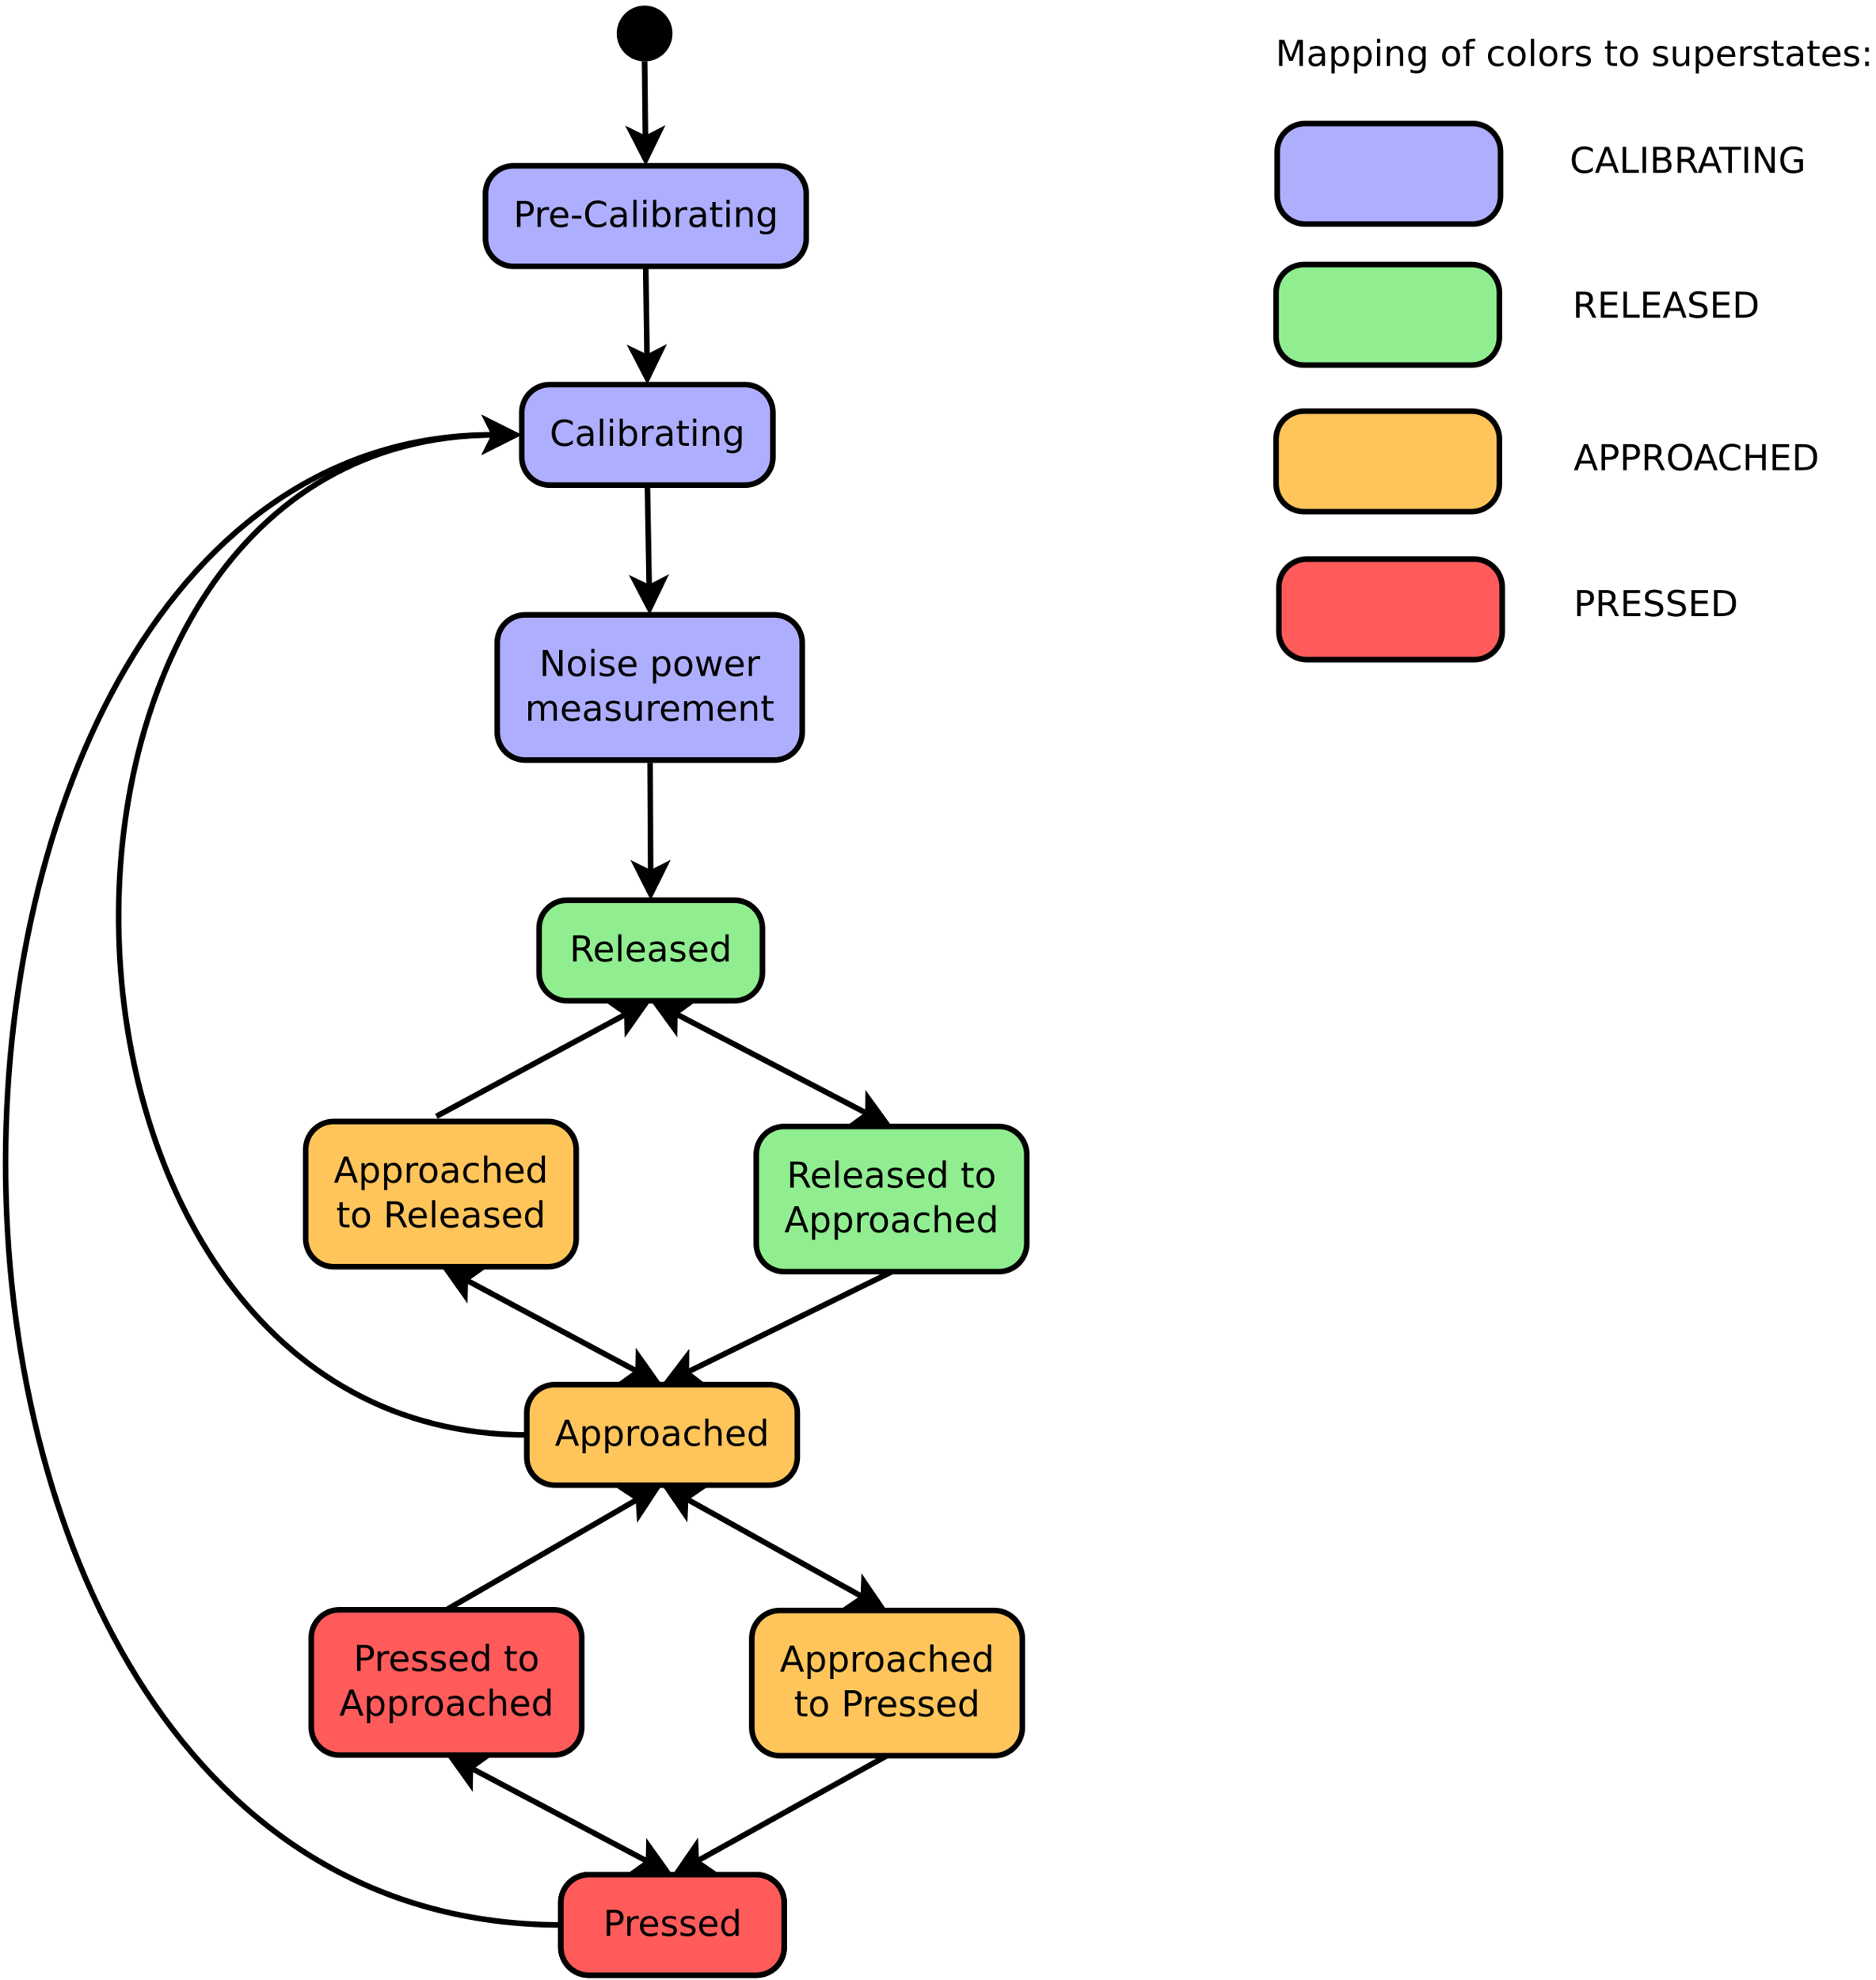<?xml version="1.0" encoding="UTF-8"?>
<svg xmlns="http://www.w3.org/2000/svg" xmlns:xlink="http://www.w3.org/1999/xlink" width="672pt" height="709pt" viewBox="0 0 672 709" version="1.1">
<defs>
<g>
<symbol overflow="visible" id="glyph0-0">
<path style="stroke:none;" d="M 0.641 2.266 L 0.641 -9.016 L 7.031 -9.016 L 7.031 2.266 Z M 1.359 1.547 L 6.328 1.547 L 6.328 -8.297 L 1.359 -8.297 Z M 1.359 1.547 "/>
</symbol>
<symbol overflow="visible" id="glyph0-1">
<path style="stroke:none;" d="M 8.234 -8.609 L 8.234 -7.281 C 7.816 -7.676 7.363 -7.969 6.875 -8.156 C 6.395 -8.352 5.883 -8.453 5.344 -8.453 C 4.281 -8.453 3.461 -8.125 2.891 -7.469 C 2.328 -6.82 2.047 -5.883 2.047 -4.656 C 2.047 -3.426 2.328 -2.484 2.891 -1.828 C 3.461 -1.18 4.281 -0.859 5.344 -0.859 C 5.883 -0.859 6.395 -0.953 6.875 -1.141 C 7.363 -1.336 7.816 -1.633 8.234 -2.031 L 8.234 -0.719 C 7.797 -0.414 7.328 -0.188 6.828 -0.031 C 6.336 0.113 5.82 0.188 5.281 0.188 C 3.863 0.188 2.75 -0.242 1.938 -1.109 C 1.125 -1.973 0.719 -3.156 0.719 -4.656 C 0.719 -6.156 1.125 -7.336 1.938 -8.203 C 2.75 -9.066 3.863 -9.5 5.281 -9.5 C 5.832 -9.5 6.352 -9.422 6.844 -9.266 C 7.344 -9.117 7.805 -8.898 8.234 -8.609 Z M 8.234 -8.609 "/>
</symbol>
<symbol overflow="visible" id="glyph0-2">
<path style="stroke:none;" d="M 4.391 -3.516 C 3.461 -3.516 2.816 -3.406 2.453 -3.188 C 2.098 -2.977 1.922 -2.617 1.922 -2.109 C 1.922 -1.703 2.051 -1.379 2.312 -1.141 C 2.582 -0.898 2.953 -0.781 3.422 -0.781 C 4.055 -0.781 4.566 -1.004 4.953 -1.453 C 5.336 -1.91 5.531 -2.516 5.531 -3.266 L 5.531 -3.516 Z M 6.672 -4 L 6.672 0 L 5.531 0 L 5.531 -1.062 C 5.27 -0.633 4.941 -0.316 4.547 -0.109 C 4.16 0.086 3.68 0.188 3.109 0.188 C 2.391 0.188 1.816 -0.016 1.391 -0.422 C 0.973 -0.828 0.766 -1.363 0.766 -2.031 C 0.766 -2.82 1.023 -3.414 1.547 -3.812 C 2.078 -4.219 2.867 -4.422 3.922 -4.422 L 5.531 -4.422 L 5.531 -4.531 C 5.531 -5.062 5.352 -5.469 5 -5.75 C 4.656 -6.039 4.172 -6.188 3.547 -6.188 C 3.141 -6.188 2.75 -6.141 2.375 -6.047 C 2 -5.953 1.633 -5.812 1.281 -5.625 L 1.281 -6.672 C 1.695 -6.836 2.102 -6.961 2.5 -7.047 C 2.895 -7.129 3.281 -7.172 3.656 -7.172 C 4.676 -7.172 5.43 -6.906 5.922 -6.375 C 6.422 -5.852 6.672 -5.062 6.672 -4 Z M 6.672 -4 "/>
</symbol>
<symbol overflow="visible" id="glyph0-3">
<path style="stroke:none;" d="M 1.203 -9.719 L 2.359 -9.719 L 2.359 0 L 1.203 0 Z M 1.203 -9.719 "/>
</symbol>
<symbol overflow="visible" id="glyph0-4">
<path style="stroke:none;" d="M 1.203 -7 L 2.359 -7 L 2.359 0 L 1.203 0 Z M 1.203 -9.719 L 2.359 -9.719 L 2.359 -8.266 L 1.203 -8.266 Z M 1.203 -9.719 "/>
</symbol>
<symbol overflow="visible" id="glyph0-5">
<path style="stroke:none;" d="M 6.234 -3.5 C 6.234 -4.344 6.055 -5.004 5.703 -5.484 C 5.359 -5.961 4.883 -6.203 4.281 -6.203 C 3.664 -6.203 3.18 -5.961 2.828 -5.484 C 2.484 -5.004 2.312 -4.344 2.312 -3.5 C 2.312 -2.645 2.484 -1.977 2.828 -1.5 C 3.18 -1.02 3.664 -0.781 4.281 -0.781 C 4.883 -0.781 5.359 -1.02 5.703 -1.5 C 6.055 -1.977 6.234 -2.645 6.234 -3.5 Z M 2.312 -5.938 C 2.562 -6.352 2.867 -6.66 3.234 -6.859 C 3.598 -7.066 4.039 -7.172 4.562 -7.172 C 5.406 -7.172 6.094 -6.832 6.625 -6.156 C 7.156 -5.477 7.422 -4.594 7.422 -3.5 C 7.422 -2.395 7.156 -1.504 6.625 -0.828 C 6.094 -0.148 5.406 0.188 4.562 0.188 C 4.039 0.188 3.598 0.086 3.234 -0.109 C 2.867 -0.316 2.562 -0.629 2.312 -1.047 L 2.312 0 L 1.156 0 L 1.156 -9.719 L 2.312 -9.719 Z M 2.312 -5.938 "/>
</symbol>
<symbol overflow="visible" id="glyph0-6">
<path style="stroke:none;" d="M 5.266 -5.922 C 5.129 -5.992 4.984 -6.047 4.828 -6.078 C 4.68 -6.117 4.52 -6.141 4.344 -6.141 C 3.688 -6.141 3.18 -5.926 2.828 -5.5 C 2.484 -5.082 2.312 -4.477 2.312 -3.688 L 2.312 0 L 1.156 0 L 1.156 -7 L 2.312 -7 L 2.312 -5.906 C 2.562 -6.332 2.879 -6.648 3.266 -6.859 C 3.648 -7.066 4.117 -7.172 4.672 -7.172 C 4.754 -7.172 4.844 -7.164 4.938 -7.156 C 5.031 -7.145 5.133 -7.129 5.25 -7.109 Z M 5.266 -5.922 "/>
</symbol>
<symbol overflow="visible" id="glyph0-7">
<path style="stroke:none;" d="M 2.344 -8.984 L 2.344 -7 L 4.719 -7 L 4.719 -6.109 L 2.344 -6.109 L 2.344 -2.312 C 2.344 -1.738 2.422 -1.367 2.578 -1.203 C 2.734 -1.047 3.051 -0.969 3.531 -0.969 L 4.719 -0.969 L 4.719 0 L 3.531 0 C 2.645 0 2.031 -0.164 1.688 -0.5 C 1.352 -0.832 1.188 -1.438 1.188 -2.312 L 1.188 -6.109 L 0.344 -6.109 L 0.344 -7 L 1.188 -7 L 1.188 -8.984 Z M 2.344 -8.984 "/>
</symbol>
<symbol overflow="visible" id="glyph0-8">
<path style="stroke:none;" d="M 7.016 -4.219 L 7.016 0 L 5.875 0 L 5.875 -4.188 C 5.875 -4.852 5.742 -5.348 5.484 -5.672 C 5.223 -6.004 4.836 -6.172 4.328 -6.172 C 3.703 -6.172 3.207 -5.973 2.844 -5.578 C 2.488 -5.18 2.312 -4.641 2.312 -3.953 L 2.312 0 L 1.156 0 L 1.156 -7 L 2.312 -7 L 2.312 -5.906 C 2.594 -6.332 2.914 -6.648 3.281 -6.859 C 3.656 -7.066 4.086 -7.172 4.578 -7.172 C 5.379 -7.172 5.984 -6.922 6.391 -6.422 C 6.805 -5.922 7.016 -5.188 7.016 -4.219 Z M 7.016 -4.219 "/>
</symbol>
<symbol overflow="visible" id="glyph0-9">
<path style="stroke:none;" d="M 5.812 -3.578 C 5.812 -4.41 5.641 -5.055 5.297 -5.516 C 4.953 -5.973 4.469 -6.203 3.844 -6.203 C 3.227 -6.203 2.75 -5.973 2.406 -5.516 C 2.062 -5.055 1.891 -4.41 1.891 -3.578 C 1.891 -2.754 2.062 -2.113 2.406 -1.656 C 2.75 -1.195 3.227 -0.969 3.844 -0.969 C 4.469 -0.969 4.953 -1.195 5.297 -1.656 C 5.641 -2.113 5.812 -2.754 5.812 -3.578 Z M 6.953 -0.875 C 6.953 0.32 6.688 1.207 6.156 1.781 C 5.633 2.363 4.828 2.656 3.734 2.656 C 3.328 2.656 2.945 2.625 2.594 2.562 C 2.238 2.508 1.891 2.422 1.547 2.297 L 1.547 1.172 C 1.891 1.359 2.223 1.492 2.547 1.578 C 2.879 1.672 3.219 1.719 3.562 1.719 C 4.312 1.719 4.875 1.52 5.25 1.125 C 5.625 0.727 5.812 0.133 5.812 -0.656 L 5.812 -1.234 C 5.57 -0.816 5.266 -0.504 4.891 -0.297 C 4.523 -0.098 4.082 0 3.562 0 C 2.707 0 2.016 -0.328 1.484 -0.984 C 0.961 -1.641 0.703 -2.504 0.703 -3.578 C 0.703 -4.66 0.961 -5.531 1.484 -6.188 C 2.016 -6.844 2.707 -7.172 3.562 -7.172 C 4.082 -7.172 4.523 -7.066 4.891 -6.859 C 5.266 -6.648 5.57 -6.344 5.812 -5.938 L 5.812 -7 L 6.953 -7 Z M 6.953 -0.875 "/>
</symbol>
<symbol overflow="visible" id="glyph0-10">
<path style="stroke:none;" d="M 5.688 -4.375 C 5.957 -4.281 6.219 -4.082 6.469 -3.781 C 6.727 -3.488 6.984 -3.078 7.234 -2.547 L 8.516 0 L 7.172 0 L 5.969 -2.391 C 5.664 -3.016 5.367 -3.426 5.078 -3.625 C 4.785 -3.832 4.391 -3.938 3.891 -3.938 L 2.516 -3.938 L 2.516 0 L 1.25 0 L 1.25 -9.328 L 4.109 -9.328 C 5.172 -9.328 5.961 -9.102 6.484 -8.656 C 7.016 -8.207 7.281 -7.535 7.281 -6.641 C 7.281 -6.055 7.141 -5.566 6.859 -5.172 C 6.586 -4.785 6.195 -4.52 5.688 -4.375 Z M 2.516 -8.297 L 2.516 -4.984 L 4.109 -4.984 C 4.711 -4.984 5.172 -5.125 5.484 -5.406 C 5.797 -5.688 5.953 -6.098 5.953 -6.641 C 5.953 -7.18 5.797 -7.594 5.484 -7.875 C 5.172 -8.156 4.711 -8.297 4.109 -8.297 Z M 2.516 -8.297 "/>
</symbol>
<symbol overflow="visible" id="glyph0-11">
<path style="stroke:none;" d="M 7.188 -3.781 L 7.188 -3.219 L 1.906 -3.219 C 1.957 -2.426 2.195 -1.82 2.625 -1.406 C 3.051 -1 3.645 -0.797 4.406 -0.797 C 4.844 -0.797 5.27 -0.848 5.688 -0.953 C 6.102 -1.066 6.516 -1.227 6.922 -1.438 L 6.922 -0.359 C 6.516 -0.18 6.094 -0.047 5.656 0.047 C 5.219 0.141 4.781 0.188 4.344 0.188 C 3.219 0.188 2.328 -0.133 1.672 -0.781 C 1.023 -1.438 0.703 -2.32 0.703 -3.438 C 0.703 -4.582 1.008 -5.488 1.625 -6.156 C 2.25 -6.832 3.086 -7.172 4.141 -7.172 C 5.078 -7.172 5.816 -6.863 6.359 -6.25 C 6.91 -5.645 7.188 -4.82 7.188 -3.781 Z M 6.047 -4.125 C 6.035 -4.75 5.859 -5.25 5.516 -5.625 C 5.172 -6 4.719 -6.188 4.156 -6.188 C 3.508 -6.188 2.992 -6.004 2.609 -5.641 C 2.223 -5.285 2 -4.781 1.938 -4.125 Z M 6.047 -4.125 "/>
</symbol>
<symbol overflow="visible" id="glyph0-12">
<path style="stroke:none;" d="M 5.672 -6.797 L 5.672 -5.703 C 5.348 -5.867 5.008 -5.992 4.656 -6.078 C 4.301 -6.16 3.938 -6.203 3.562 -6.203 C 3 -6.203 2.57 -6.113 2.281 -5.938 C 2 -5.77 1.859 -5.508 1.859 -5.156 C 1.859 -4.883 1.957 -4.672 2.156 -4.516 C 2.363 -4.367 2.773 -4.227 3.391 -4.094 L 3.781 -4 C 4.602 -3.832 5.188 -3.586 5.531 -3.266 C 5.875 -2.941 6.047 -2.5 6.047 -1.938 C 6.047 -1.281 5.785 -0.758 5.266 -0.375 C 4.754 0 4.051 0.188 3.156 0.188 C 2.781 0.188 2.391 0.148 1.984 0.078 C 1.578 0.004 1.145 -0.102 0.688 -0.25 L 0.688 -1.438 C 1.113 -1.219 1.531 -1.051 1.938 -0.938 C 2.352 -0.832 2.766 -0.781 3.172 -0.781 C 3.711 -0.781 4.129 -0.875 4.422 -1.062 C 4.711 -1.25 4.859 -1.508 4.859 -1.844 C 4.859 -2.156 4.754 -2.395 4.547 -2.562 C 4.336 -2.727 3.875 -2.891 3.156 -3.047 L 2.766 -3.141 C 2.047 -3.285 1.531 -3.516 1.219 -3.828 C 0.906 -4.141 0.75 -4.566 0.75 -5.109 C 0.75 -5.766 0.977 -6.27 1.438 -6.625 C 1.906 -6.988 2.57 -7.172 3.438 -7.172 C 3.852 -7.172 4.25 -7.141 4.625 -7.078 C 5 -7.016 5.348 -6.922 5.672 -6.797 Z M 5.672 -6.797 "/>
</symbol>
<symbol overflow="visible" id="glyph0-13">
<path style="stroke:none;" d="M 5.812 -5.938 L 5.812 -9.719 L 6.953 -9.719 L 6.953 0 L 5.812 0 L 5.812 -1.047 C 5.57 -0.629 5.266 -0.316 4.891 -0.109 C 4.523 0.086 4.082 0.188 3.562 0.188 C 2.719 0.188 2.031 -0.148 1.5 -0.828 C 0.969 -1.504 0.703 -2.395 0.703 -3.5 C 0.703 -4.594 0.969 -5.477 1.5 -6.156 C 2.031 -6.832 2.719 -7.172 3.562 -7.172 C 4.082 -7.172 4.523 -7.066 4.891 -6.859 C 5.266 -6.66 5.57 -6.352 5.812 -5.938 Z M 1.891 -3.5 C 1.891 -2.645 2.062 -1.977 2.406 -1.5 C 2.758 -1.02 3.238 -0.781 3.844 -0.781 C 4.457 -0.781 4.938 -1.02 5.281 -1.5 C 5.633 -1.977 5.812 -2.645 5.812 -3.5 C 5.812 -4.344 5.633 -5.004 5.281 -5.484 C 4.938 -5.961 4.457 -6.203 3.844 -6.203 C 3.238 -6.203 2.758 -5.961 2.406 -5.484 C 2.062 -5.004 1.891 -4.344 1.891 -3.5 Z M 1.891 -3.5 "/>
</symbol>
<symbol overflow="visible" id="glyph0-14">
<path style="stroke:none;" d=""/>
</symbol>
<symbol overflow="visible" id="glyph0-15">
<path style="stroke:none;" d="M 3.922 -6.188 C 3.305 -6.188 2.816 -5.945 2.453 -5.469 C 2.098 -4.988 1.922 -4.332 1.922 -3.5 C 1.922 -2.656 2.098 -1.992 2.453 -1.516 C 2.805 -1.035 3.297 -0.797 3.922 -0.797 C 4.535 -0.797 5.02 -1.035 5.375 -1.516 C 5.727 -2.004 5.906 -2.664 5.906 -3.5 C 5.906 -4.32 5.727 -4.973 5.375 -5.453 C 5.02 -5.941 4.535 -6.188 3.922 -6.188 Z M 3.922 -7.172 C 4.922 -7.172 5.703 -6.844 6.266 -6.188 C 6.836 -5.539 7.125 -4.645 7.125 -3.5 C 7.125 -2.352 6.836 -1.453 6.266 -0.797 C 5.703 -0.141 4.922 0.188 3.922 0.188 C 2.91 0.188 2.117 -0.141 1.547 -0.797 C 0.984 -1.453 0.703 -2.352 0.703 -3.5 C 0.703 -4.645 0.984 -5.539 1.547 -6.188 C 2.117 -6.844 2.91 -7.172 3.922 -7.172 Z M 3.922 -7.172 "/>
</symbol>
<symbol overflow="visible" id="glyph0-16">
<path style="stroke:none;" d="M 4.375 -8.078 L 2.656 -3.438 L 6.094 -3.438 Z M 3.656 -9.328 L 5.094 -9.328 L 8.641 0 L 7.328 0 L 6.484 -2.391 L 2.281 -2.391 L 1.438 0 L 0.094 0 Z M 3.656 -9.328 "/>
</symbol>
<symbol overflow="visible" id="glyph0-17">
<path style="stroke:none;" d="M 2.312 -1.047 L 2.312 2.656 L 1.156 2.656 L 1.156 -7 L 2.312 -7 L 2.312 -5.938 C 2.562 -6.352 2.867 -6.66 3.234 -6.859 C 3.598 -7.066 4.039 -7.172 4.562 -7.172 C 5.406 -7.172 6.094 -6.832 6.625 -6.156 C 7.156 -5.477 7.422 -4.594 7.422 -3.5 C 7.422 -2.395 7.156 -1.504 6.625 -0.828 C 6.094 -0.148 5.406 0.188 4.562 0.188 C 4.039 0.188 3.598 0.086 3.234 -0.109 C 2.867 -0.316 2.562 -0.629 2.312 -1.047 Z M 6.234 -3.5 C 6.234 -4.344 6.055 -5.004 5.703 -5.484 C 5.359 -5.961 4.883 -6.203 4.281 -6.203 C 3.664 -6.203 3.18 -5.961 2.828 -5.484 C 2.484 -5.004 2.312 -4.344 2.312 -3.5 C 2.312 -2.645 2.484 -1.977 2.828 -1.5 C 3.18 -1.02 3.664 -0.781 4.281 -0.781 C 4.883 -0.781 5.359 -1.02 5.703 -1.5 C 6.055 -1.977 6.234 -2.645 6.234 -3.5 Z M 6.234 -3.5 "/>
</symbol>
<symbol overflow="visible" id="glyph0-18">
<path style="stroke:none;" d="M 6.25 -6.734 L 6.25 -5.656 C 5.914 -5.832 5.586 -5.961 5.266 -6.047 C 4.941 -6.141 4.613 -6.188 4.281 -6.188 C 3.531 -6.188 2.945 -5.953 2.531 -5.484 C 2.125 -5.016 1.922 -4.352 1.922 -3.5 C 1.922 -2.645 2.125 -1.977 2.531 -1.5 C 2.945 -1.031 3.531 -0.797 4.281 -0.797 C 4.613 -0.797 4.941 -0.836 5.266 -0.922 C 5.586 -1.016 5.914 -1.148 6.25 -1.328 L 6.25 -0.266 C 5.926 -0.117 5.594 -0.008 5.25 0.062 C 4.906 0.145 4.539 0.188 4.156 0.188 C 3.094 0.188 2.25 -0.145 1.625 -0.812 C 1.008 -1.477 0.703 -2.375 0.703 -3.5 C 0.703 -4.633 1.016 -5.531 1.641 -6.188 C 2.273 -6.844 3.133 -7.172 4.219 -7.172 C 4.57 -7.172 4.914 -7.133 5.25 -7.062 C 5.594 -6.988 5.926 -6.879 6.25 -6.734 Z M 6.25 -6.734 "/>
</symbol>
<symbol overflow="visible" id="glyph0-19">
<path style="stroke:none;" d="M 7.016 -4.219 L 7.016 0 L 5.875 0 L 5.875 -4.188 C 5.875 -4.852 5.742 -5.348 5.484 -5.672 C 5.223 -6.004 4.836 -6.172 4.328 -6.172 C 3.703 -6.172 3.207 -5.973 2.844 -5.578 C 2.488 -5.18 2.312 -4.641 2.312 -3.953 L 2.312 0 L 1.156 0 L 1.156 -9.719 L 2.312 -9.719 L 2.312 -5.906 C 2.594 -6.332 2.914 -6.648 3.281 -6.859 C 3.656 -7.066 4.086 -7.172 4.578 -7.172 C 5.379 -7.172 5.984 -6.922 6.391 -6.422 C 6.805 -5.922 7.016 -5.188 7.016 -4.219 Z M 7.016 -4.219 "/>
</symbol>
<symbol overflow="visible" id="glyph0-20">
<path style="stroke:none;" d="M 2.516 -8.297 L 2.516 -4.781 L 4.109 -4.781 C 4.691 -4.781 5.145 -4.93 5.469 -5.234 C 5.789 -5.547 5.953 -5.984 5.953 -6.547 C 5.953 -7.098 5.789 -7.523 5.469 -7.828 C 5.145 -8.141 4.691 -8.297 4.109 -8.297 Z M 1.25 -9.328 L 4.109 -9.328 C 5.148 -9.328 5.938 -9.086 6.469 -8.609 C 7.008 -8.141 7.281 -7.453 7.281 -6.547 C 7.281 -5.617 7.008 -4.922 6.469 -4.453 C 5.938 -3.984 5.148 -3.75 4.109 -3.75 L 2.516 -3.75 L 2.516 0 L 1.25 0 Z M 1.25 -9.328 "/>
</symbol>
<symbol overflow="visible" id="glyph0-21">
<path style="stroke:none;" d="M 0.625 -4.016 L 4 -4.016 L 4 -3 L 0.625 -3 Z M 0.625 -4.016 "/>
</symbol>
<symbol overflow="visible" id="glyph0-22">
<path style="stroke:none;" d="M 1.25 -9.328 L 2.953 -9.328 L 7.094 -1.531 L 7.094 -9.328 L 8.312 -9.328 L 8.312 0 L 6.609 0 L 2.484 -7.797 L 2.484 0 L 1.25 0 Z M 1.25 -9.328 "/>
</symbol>
<symbol overflow="visible" id="glyph0-23">
<path style="stroke:none;" d="M 0.531 -7 L 1.688 -7 L 3.125 -1.531 L 4.562 -7 L 5.906 -7 L 7.344 -1.531 L 8.781 -7 L 9.922 -7 L 8.094 0 L 6.734 0 L 5.234 -5.734 L 3.719 0 L 2.375 0 Z M 0.531 -7 "/>
</symbol>
<symbol overflow="visible" id="glyph0-24">
<path style="stroke:none;" d="M 6.656 -5.656 C 6.938 -6.164 7.273 -6.547 7.672 -6.797 C 8.078 -7.047 8.551 -7.172 9.094 -7.172 C 9.82 -7.172 10.383 -6.914 10.781 -6.406 C 11.176 -5.895 11.375 -5.164 11.375 -4.219 L 11.375 0 L 10.219 0 L 10.219 -4.188 C 10.219 -4.852 10.098 -5.348 9.859 -5.672 C 9.629 -6.004 9.27 -6.172 8.781 -6.172 C 8.188 -6.172 7.711 -5.973 7.359 -5.578 C 7.016 -5.18 6.844 -4.641 6.844 -3.953 L 6.844 0 L 5.688 0 L 5.688 -4.188 C 5.688 -4.863 5.566 -5.363 5.328 -5.688 C 5.098 -6.008 4.734 -6.172 4.234 -6.172 C 3.648 -6.172 3.18 -5.969 2.828 -5.562 C 2.484 -5.164 2.312 -4.629 2.312 -3.953 L 2.312 0 L 1.156 0 L 1.156 -7 L 2.312 -7 L 2.312 -5.906 C 2.582 -6.332 2.898 -6.648 3.266 -6.859 C 3.629 -7.066 4.062 -7.172 4.562 -7.172 C 5.07 -7.172 5.504 -7.039 5.859 -6.781 C 6.223 -6.52 6.488 -6.145 6.656 -5.656 Z M 6.656 -5.656 "/>
</symbol>
<symbol overflow="visible" id="glyph0-25">
<path style="stroke:none;" d="M 1.094 -2.766 L 1.094 -7 L 2.234 -7 L 2.234 -2.812 C 2.234 -2.145 2.363 -1.645 2.625 -1.312 C 2.883 -0.977 3.27 -0.812 3.781 -0.812 C 4.406 -0.812 4.895 -1.008 5.25 -1.406 C 5.613 -1.801 5.797 -2.344 5.797 -3.031 L 5.797 -7 L 6.953 -7 L 6.953 0 L 5.797 0 L 5.797 -1.078 C 5.516 -0.648 5.191 -0.332 4.828 -0.125 C 4.461 0.082 4.035 0.188 3.547 0.188 C 2.742 0.188 2.133 -0.062 1.719 -0.562 C 1.301 -1.062 1.094 -1.797 1.094 -2.766 Z M 3.984 -7.172 Z M 3.984 -7.172 "/>
</symbol>
<symbol overflow="visible" id="glyph0-26">
<path style="stroke:none;" d="M 1.25 -9.328 L 3.141 -9.328 L 5.516 -2.984 L 7.906 -9.328 L 9.797 -9.328 L 9.797 0 L 8.562 0 L 8.562 -8.188 L 6.156 -1.797 L 4.891 -1.797 L 2.484 -8.188 L 2.484 0 L 1.25 0 Z M 1.25 -9.328 "/>
</symbol>
<symbol overflow="visible" id="glyph0-27">
<path style="stroke:none;" d="M 4.75 -9.719 L 4.75 -8.766 L 3.656 -8.766 C 3.238 -8.766 2.945 -8.68 2.781 -8.516 C 2.625 -8.348 2.547 -8.047 2.547 -7.609 L 2.547 -7 L 4.438 -7 L 4.438 -6.109 L 2.547 -6.109 L 2.547 0 L 1.391 0 L 1.391 -6.109 L 0.297 -6.109 L 0.297 -7 L 1.391 -7 L 1.391 -7.484 C 1.391 -8.266 1.57 -8.832 1.938 -9.188 C 2.301 -9.539 2.875 -9.719 3.656 -9.719 Z M 4.75 -9.719 "/>
</symbol>
<symbol overflow="visible" id="glyph0-28">
<path style="stroke:none;" d="M 1.5 -1.594 L 2.812 -1.594 L 2.812 0 L 1.5 0 Z M 1.5 -6.609 L 2.812 -6.609 L 2.812 -5.031 L 1.5 -5.031 Z M 1.5 -6.609 "/>
</symbol>
<symbol overflow="visible" id="glyph0-29">
<path style="stroke:none;" d="M 1.25 -9.328 L 2.516 -9.328 L 2.516 -1.062 L 7.062 -1.062 L 7.062 0 L 1.25 0 Z M 1.25 -9.328 "/>
</symbol>
<symbol overflow="visible" id="glyph0-30">
<path style="stroke:none;" d="M 1.25 -9.328 L 2.516 -9.328 L 2.516 0 L 1.25 0 Z M 1.25 -9.328 "/>
</symbol>
<symbol overflow="visible" id="glyph0-31">
<path style="stroke:none;" d="M 2.516 -4.453 L 2.516 -1.031 L 4.547 -1.031 C 5.223 -1.031 5.723 -1.172 6.047 -1.453 C 6.379 -1.734 6.547 -2.164 6.547 -2.75 C 6.547 -3.332 6.379 -3.758 6.047 -4.031 C 5.723 -4.312 5.223 -4.453 4.547 -4.453 Z M 2.516 -8.297 L 2.516 -5.484 L 4.391 -5.484 C 5.004 -5.484 5.461 -5.598 5.766 -5.828 C 6.066 -6.055 6.219 -6.41 6.219 -6.891 C 6.219 -7.359 6.066 -7.707 5.766 -7.938 C 5.461 -8.176 5.004 -8.297 4.391 -8.297 Z M 1.25 -9.328 L 4.484 -9.328 C 5.441 -9.328 6.18 -9.125 6.703 -8.719 C 7.223 -8.32 7.484 -7.754 7.484 -7.016 C 7.484 -6.453 7.348 -6 7.078 -5.656 C 6.816 -5.32 6.426 -5.113 5.906 -5.031 C 6.531 -4.895 7.016 -4.613 7.359 -4.188 C 7.703 -3.77 7.875 -3.242 7.875 -2.609 C 7.875 -1.773 7.586 -1.129 7.016 -0.672 C 6.453 -0.223 5.648 0 4.609 0 L 1.25 0 Z M 1.25 -9.328 "/>
</symbol>
<symbol overflow="visible" id="glyph0-32">
<path style="stroke:none;" d="M -0.031 -9.328 L 7.859 -9.328 L 7.859 -8.266 L 4.547 -8.266 L 4.547 0 L 3.281 0 L 3.281 -8.266 L -0.031 -8.266 Z M -0.031 -9.328 "/>
</symbol>
<symbol overflow="visible" id="glyph0-33">
<path style="stroke:none;" d="M 7.609 -1.328 L 7.609 -3.844 L 5.562 -3.844 L 5.562 -4.875 L 8.859 -4.875 L 8.859 -0.875 C 8.379 -0.52 7.844 -0.254 7.25 -0.078 C 6.664 0.098 6.039 0.188 5.375 0.188 C 3.914 0.188 2.773 -0.238 1.953 -1.094 C 1.129 -1.945 0.719 -3.133 0.719 -4.656 C 0.719 -6.176 1.129 -7.363 1.953 -8.219 C 2.773 -9.07 3.914 -9.5 5.375 -9.5 C 5.977 -9.5 6.551 -9.422 7.094 -9.266 C 7.645 -9.117 8.156 -8.898 8.625 -8.609 L 8.625 -7.266 C 8.156 -7.66 7.656 -7.957 7.125 -8.156 C 6.602 -8.352 6.055 -8.453 5.484 -8.453 C 4.336 -8.453 3.477 -8.133 2.906 -7.5 C 2.332 -6.863 2.047 -5.914 2.047 -4.656 C 2.047 -3.395 2.332 -2.445 2.906 -1.812 C 3.477 -1.176 4.336 -0.859 5.484 -0.859 C 5.93 -0.859 6.328 -0.895 6.672 -0.969 C 7.023 -1.051 7.336 -1.172 7.609 -1.328 Z M 7.609 -1.328 "/>
</symbol>
<symbol overflow="visible" id="glyph0-34">
<path style="stroke:none;" d="M 1.25 -9.328 L 7.156 -9.328 L 7.156 -8.266 L 2.516 -8.266 L 2.516 -5.5 L 6.953 -5.5 L 6.953 -4.438 L 2.516 -4.438 L 2.516 -1.062 L 7.266 -1.062 L 7.266 0 L 1.25 0 Z M 1.25 -9.328 "/>
</symbol>
<symbol overflow="visible" id="glyph0-35">
<path style="stroke:none;" d="M 6.844 -9.016 L 6.844 -7.797 C 6.363 -8.023 5.91 -8.191 5.484 -8.297 C 5.066 -8.41 4.66 -8.469 4.266 -8.469 C 3.578 -8.469 3.047 -8.332 2.672 -8.062 C 2.297 -7.801 2.109 -7.426 2.109 -6.938 C 2.109 -6.52 2.234 -6.207 2.484 -6 C 2.734 -5.789 3.203 -5.625 3.891 -5.5 L 4.656 -5.344 C 5.594 -5.156 6.285 -4.836 6.734 -4.391 C 7.18 -3.941 7.406 -3.336 7.406 -2.578 C 7.406 -1.672 7.102 -0.984 6.5 -0.516 C 5.895 -0.047 5.008 0.188 3.844 0.188 C 3.395 0.188 2.922 0.133 2.422 0.031 C 1.93 -0.07 1.414 -0.219 0.875 -0.406 L 0.875 -1.719 C 1.395 -1.426 1.898 -1.207 2.391 -1.062 C 2.879 -0.914 3.363 -0.844 3.844 -0.844 C 4.562 -0.844 5.113 -0.984 5.5 -1.266 C 5.895 -1.547 6.094 -1.953 6.094 -2.484 C 6.094 -2.941 5.953 -3.297 5.672 -3.547 C 5.391 -3.805 4.926 -4.004 4.281 -4.141 L 3.516 -4.281 C 2.578 -4.469 1.895 -4.758 1.469 -5.156 C 1.051 -5.562 0.844 -6.117 0.844 -6.828 C 0.844 -7.66 1.133 -8.312 1.719 -8.781 C 2.301 -9.258 3.102 -9.5 4.125 -9.5 C 4.562 -9.5 5.004 -9.457 5.453 -9.375 C 5.91 -9.301 6.375 -9.18 6.844 -9.016 Z M 6.844 -9.016 "/>
</symbol>
<symbol overflow="visible" id="glyph0-36">
<path style="stroke:none;" d="M 2.516 -8.297 L 2.516 -1.031 L 4.047 -1.031 C 5.328 -1.031 6.266 -1.32 6.859 -1.906 C 7.461 -2.488 7.766 -3.41 7.766 -4.672 C 7.766 -5.922 7.461 -6.836 6.859 -7.422 C 6.266 -8.004 5.328 -8.297 4.047 -8.297 Z M 1.25 -9.328 L 3.844 -9.328 C 5.656 -9.328 6.984 -8.953 7.828 -8.203 C 8.672 -7.453 9.094 -6.273 9.094 -4.672 C 9.094 -3.066 8.664 -1.883 7.812 -1.125 C 6.969 -0.375 5.645 0 3.844 0 L 1.25 0 Z M 1.25 -9.328 "/>
</symbol>
<symbol overflow="visible" id="glyph0-37">
<path style="stroke:none;" d="M 5.047 -8.469 C 4.129 -8.469 3.398 -8.125 2.859 -7.438 C 2.316 -6.758 2.047 -5.832 2.047 -4.656 C 2.047 -3.477 2.316 -2.547 2.859 -1.859 C 3.398 -1.18 4.129 -0.844 5.047 -0.844 C 5.961 -0.844 6.688 -1.18 7.219 -1.859 C 7.75 -2.547 8.016 -3.477 8.016 -4.656 C 8.016 -5.832 7.75 -6.758 7.219 -7.438 C 6.688 -8.125 5.961 -8.469 5.047 -8.469 Z M 5.047 -9.5 C 6.348 -9.5 7.391 -9.055 8.172 -8.172 C 8.961 -7.297 9.359 -6.125 9.359 -4.656 C 9.359 -3.188 8.961 -2.008 8.172 -1.125 C 7.391 -0.25 6.348 0.188 5.047 0.188 C 3.734 0.188 2.68 -0.25 1.891 -1.125 C 1.109 -2 0.719 -3.176 0.719 -4.656 C 0.719 -6.125 1.109 -7.297 1.891 -8.172 C 2.68 -9.055 3.734 -9.5 5.047 -9.5 Z M 5.047 -9.5 "/>
</symbol>
<symbol overflow="visible" id="glyph0-38">
<path style="stroke:none;" d="M 1.25 -9.328 L 2.516 -9.328 L 2.516 -5.5 L 7.109 -5.5 L 7.109 -9.328 L 8.359 -9.328 L 8.359 0 L 7.109 0 L 7.109 -4.438 L 2.516 -4.438 L 2.516 0 L 1.25 0 Z M 1.25 -9.328 "/>
</symbol>
</g>
</defs>
<g id="surface5400">
<rect x="0" y="0" width="672" height="709" style="fill:rgb(100%,100%,100%);fill-opacity:1;stroke:none;"/>
<path style="fill-rule:evenodd;fill:rgb(68.235%,68.235%,100%);fill-opacity:1;stroke-width:0.1;stroke-linecap:butt;stroke-linejoin:miter;stroke:rgb(0%,0%,0%);stroke-opacity:1;stroke-miterlimit:10;" d="M -1134.55 -410.884 C -1134.826 -410.884 -1135.05 -410.66 -1135.05 -410.384 L -1135.05 -409.584 C -1135.05 -409.308 -1134.826 -409.084 -1134.55 -409.084 L -1131.052 -409.084 C -1130.776 -409.084 -1130.552 -409.308 -1130.552 -409.584 L -1130.552 -410.384 C -1130.552 -410.66 -1130.776 -410.884 -1131.052 -410.884 Z M -1134.55 -410.884 " transform="matrix(20,0,0,20,22887.905,8355.42)"/>
<g style="fill:rgb(0%,0%,0%);fill-opacity:1;">
  <use xlink:href="#glyph0-1" x="196.918" y="159.647"/>
  <use xlink:href="#glyph0-2" x="205.855" y="159.647"/>
  <use xlink:href="#glyph0-3" x="213.699" y="159.647"/>
  <use xlink:href="#glyph0-4" x="217.255" y="159.647"/>
  <use xlink:href="#glyph0-5" x="220.812" y="159.647"/>
  <use xlink:href="#glyph0-6" x="228.937" y="159.647"/>
  <use xlink:href="#glyph0-2" x="234.199" y="159.647"/>
  <use xlink:href="#glyph0-7" x="242.043" y="159.647"/>
  <use xlink:href="#glyph0-4" x="247.061" y="159.647"/>
  <use xlink:href="#glyph0-8" x="250.618" y="159.647"/>
  <use xlink:href="#glyph0-9" x="258.73" y="159.647"/>
</g>
<path style=" stroke:none;fill-rule:evenodd;fill:rgb(0%,0%,0%);fill-opacity:1;" d="M 240.906 12 C 240.906 17.523 236.426 22 230.906 22 C 225.383 22 220.906 17.523 220.906 12 C 220.906 6.477 225.383 2 230.906 2 C 236.426 2 240.906 6.477 240.906 12 "/>
<path style="fill-rule:evenodd;fill:rgb(56.471%,93.333%,56.471%);fill-opacity:1;stroke-width:0.1;stroke-linecap:butt;stroke-linejoin:miter;stroke:rgb(0%,0%,0%);stroke-opacity:1;stroke-miterlimit:10;" d="M -1134.24 -401.651 C -1134.516 -401.651 -1134.74 -401.427 -1134.74 -401.151 L -1134.74 -400.351 C -1134.74 -400.075 -1134.516 -399.851 -1134.24 -399.851 L -1131.24 -399.851 C -1130.964 -399.851 -1130.74 -400.075 -1130.74 -400.351 L -1130.74 -401.151 C -1130.74 -401.427 -1130.964 -401.651 -1131.24 -401.651 Z M -1134.24 -401.651 " transform="matrix(20,0,0,20,22887.905,8355.42)"/>
<g style="fill:rgb(0%,0%,0%);fill-opacity:1;">
  <use xlink:href="#glyph0-10" x="204.043" y="344.307"/>
  <use xlink:href="#glyph0-11" x="212.362" y="344.307"/>
  <use xlink:href="#glyph0-3" x="220.237" y="344.307"/>
  <use xlink:href="#glyph0-11" x="223.793" y="344.307"/>
  <use xlink:href="#glyph0-2" x="231.668" y="344.307"/>
  <use xlink:href="#glyph0-12" x="239.511" y="344.307"/>
  <use xlink:href="#glyph0-11" x="246.18" y="344.307"/>
  <use xlink:href="#glyph0-13" x="254.055" y="344.307"/>
</g>
<path style="fill-rule:evenodd;fill:rgb(56.471%,93.333%,56.471%);fill-opacity:1;stroke-width:0.1;stroke-linecap:butt;stroke-linejoin:miter;stroke:rgb(0%,0%,0%);stroke-opacity:1;stroke-miterlimit:10;" d="M -1130.35 -397.6 C -1130.626 -397.6 -1130.85 -397.376 -1130.85 -397.1 L -1130.85 -395.5 C -1130.85 -395.224 -1130.626 -395 -1130.35 -395 L -1126.505 -395 C -1126.229 -395 -1126.005 -395.224 -1126.005 -395.5 L -1126.005 -397.1 C -1126.005 -397.376 -1126.229 -397.6 -1126.505 -397.6 Z M -1130.35 -397.6 " transform="matrix(20,0,0,20,22887.905,8355.42)"/>
<g style="fill:rgb(0%,0%,0%);fill-opacity:1;">
  <use xlink:href="#glyph0-10" x="281.836" y="425.326"/>
  <use xlink:href="#glyph0-11" x="290.155" y="425.326"/>
  <use xlink:href="#glyph0-3" x="298.03" y="425.326"/>
  <use xlink:href="#glyph0-11" x="301.586" y="425.326"/>
  <use xlink:href="#glyph0-2" x="309.461" y="425.326"/>
  <use xlink:href="#glyph0-12" x="317.304" y="425.326"/>
  <use xlink:href="#glyph0-11" x="323.973" y="425.326"/>
  <use xlink:href="#glyph0-13" x="331.848" y="425.326"/>
  <use xlink:href="#glyph0-14" x="339.973" y="425.326"/>
  <use xlink:href="#glyph0-7" x="344.042" y="425.326"/>
  <use xlink:href="#glyph0-15" x="349.06" y="425.326"/>
</g>
<g style="fill:rgb(0%,0%,0%);fill-opacity:1;">
  <use xlink:href="#glyph0-16" x="280.957" y="441.326"/>
  <use xlink:href="#glyph0-17" x="289.713" y="441.326"/>
  <use xlink:href="#glyph0-17" x="297.838" y="441.326"/>
  <use xlink:href="#glyph0-6" x="305.963" y="441.326"/>
  <use xlink:href="#glyph0-15" x="310.944" y="441.326"/>
  <use xlink:href="#glyph0-2" x="318.775" y="441.326"/>
  <use xlink:href="#glyph0-18" x="326.619" y="441.326"/>
  <use xlink:href="#glyph0-19" x="333.657" y="441.326"/>
  <use xlink:href="#glyph0-11" x="341.769" y="441.326"/>
  <use xlink:href="#glyph0-13" x="349.644" y="441.326"/>
</g>
<path style="fill-rule:evenodd;fill:rgb(100%,77.255%,35.686%);fill-opacity:1;stroke-width:0.1;stroke-linecap:butt;stroke-linejoin:miter;stroke:rgb(0%,0%,0%);stroke-opacity:1;stroke-miterlimit:10;" d="M -1134.46 -392.977 C -1134.736 -392.977 -1134.96 -392.753 -1134.96 -392.477 L -1134.96 -391.677 C -1134.96 -391.401 -1134.736 -391.177 -1134.46 -391.177 L -1130.615 -391.177 C -1130.339 -391.177 -1130.115 -391.401 -1130.115 -391.677 L -1130.115 -392.477 C -1130.115 -392.753 -1130.339 -392.977 -1130.615 -392.977 Z M -1134.46 -392.977 " transform="matrix(20,0,0,20,22887.905,8355.42)"/>
<g style="fill:rgb(0%,0%,0%);fill-opacity:1;">
  <use xlink:href="#glyph0-16" x="198.758" y="517.787"/>
  <use xlink:href="#glyph0-17" x="207.514" y="517.787"/>
  <use xlink:href="#glyph0-17" x="215.639" y="517.787"/>
  <use xlink:href="#glyph0-6" x="223.764" y="517.787"/>
  <use xlink:href="#glyph0-15" x="228.745" y="517.787"/>
  <use xlink:href="#glyph0-2" x="236.576" y="517.787"/>
  <use xlink:href="#glyph0-18" x="244.42" y="517.787"/>
  <use xlink:href="#glyph0-19" x="251.457" y="517.787"/>
  <use xlink:href="#glyph0-11" x="259.57" y="517.787"/>
  <use xlink:href="#glyph0-13" x="267.445" y="517.787"/>
</g>
<path style="fill-rule:evenodd;fill:rgb(100%,77.255%,35.686%);fill-opacity:1;stroke-width:0.1;stroke-linecap:butt;stroke-linejoin:miter;stroke:rgb(0%,0%,0%);stroke-opacity:1;stroke-miterlimit:10;" d="M -1138.42 -397.689 C -1138.696 -397.689 -1138.92 -397.465 -1138.92 -397.189 L -1138.92 -395.589 C -1138.92 -395.313 -1138.696 -395.089 -1138.42 -395.089 L -1134.575 -395.089 C -1134.299 -395.089 -1134.075 -395.313 -1134.075 -395.589 L -1134.075 -397.189 C -1134.075 -397.465 -1134.299 -397.689 -1134.575 -397.689 Z M -1138.42 -397.689 " transform="matrix(20,0,0,20,22887.905,8355.42)"/>
<g style="fill:rgb(0%,0%,0%);fill-opacity:1;">
  <use xlink:href="#glyph0-16" x="119.555" y="423.545"/>
  <use xlink:href="#glyph0-17" x="128.311" y="423.545"/>
  <use xlink:href="#glyph0-17" x="136.436" y="423.545"/>
  <use xlink:href="#glyph0-6" x="144.561" y="423.545"/>
  <use xlink:href="#glyph0-15" x="149.542" y="423.545"/>
  <use xlink:href="#glyph0-2" x="157.373" y="423.545"/>
  <use xlink:href="#glyph0-18" x="165.217" y="423.545"/>
  <use xlink:href="#glyph0-19" x="172.254" y="423.545"/>
  <use xlink:href="#glyph0-11" x="180.367" y="423.545"/>
  <use xlink:href="#glyph0-13" x="188.241" y="423.545"/>
</g>
<g style="fill:rgb(0%,0%,0%);fill-opacity:1;">
  <use xlink:href="#glyph0-7" x="120.434" y="439.545"/>
  <use xlink:href="#glyph0-15" x="125.452" y="439.545"/>
  <use xlink:href="#glyph0-14" x="133.284" y="439.545"/>
  <use xlink:href="#glyph0-10" x="137.352" y="439.545"/>
  <use xlink:href="#glyph0-11" x="145.671" y="439.545"/>
  <use xlink:href="#glyph0-3" x="153.546" y="439.545"/>
  <use xlink:href="#glyph0-11" x="157.102" y="439.545"/>
  <use xlink:href="#glyph0-2" x="164.977" y="439.545"/>
  <use xlink:href="#glyph0-12" x="172.821" y="439.545"/>
  <use xlink:href="#glyph0-11" x="179.489" y="439.545"/>
  <use xlink:href="#glyph0-13" x="187.364" y="439.545"/>
</g>
<path style="fill-rule:evenodd;fill:rgb(68.235%,68.235%,100%);fill-opacity:1;stroke-width:0.1;stroke-linecap:butt;stroke-linejoin:miter;stroke:rgb(0%,0%,0%);stroke-opacity:1;stroke-miterlimit:10;" d="M -1135.2 -414.802 C -1135.476 -414.802 -1135.7 -414.578 -1135.7 -414.302 L -1135.7 -413.502 C -1135.7 -413.226 -1135.476 -413.002 -1135.2 -413.002 L -1130.455 -413.002 C -1130.179 -413.002 -1129.955 -413.226 -1129.955 -413.502 L -1129.955 -414.302 C -1129.955 -414.578 -1130.179 -414.802 -1130.455 -414.802 Z M -1135.2 -414.802 " transform="matrix(20,0,0,20,22887.905,8355.42)"/>
<g style="fill:rgb(0%,0%,0%);fill-opacity:1;">
  <use xlink:href="#glyph0-20" x="183.914" y="81.287"/>
  <use xlink:href="#glyph0-6" x="191.408" y="81.287"/>
  <use xlink:href="#glyph0-11" x="196.389" y="81.287"/>
  <use xlink:href="#glyph0-21" x="204.264" y="81.287"/>
  <use xlink:href="#glyph0-1" x="208.882" y="81.287"/>
  <use xlink:href="#glyph0-2" x="217.82" y="81.287"/>
  <use xlink:href="#glyph0-3" x="225.663" y="81.287"/>
  <use xlink:href="#glyph0-4" x="229.22" y="81.287"/>
  <use xlink:href="#glyph0-5" x="232.776" y="81.287"/>
  <use xlink:href="#glyph0-6" x="240.901" y="81.287"/>
  <use xlink:href="#glyph0-2" x="246.163" y="81.287"/>
  <use xlink:href="#glyph0-7" x="254.007" y="81.287"/>
  <use xlink:href="#glyph0-4" x="259.026" y="81.287"/>
  <use xlink:href="#glyph0-8" x="262.582" y="81.287"/>
  <use xlink:href="#glyph0-9" x="270.694" y="81.287"/>
</g>
<path style="fill-rule:evenodd;fill:rgb(68.235%,68.235%,100%);fill-opacity:1;stroke-width:0.1;stroke-linecap:butt;stroke-linejoin:miter;stroke:rgb(0%,0%,0%);stroke-opacity:1;stroke-miterlimit:10;" d="M -1134.99 -406.761 C -1135.266 -406.761 -1135.49 -406.537 -1135.49 -406.261 L -1135.49 -404.661 C -1135.49 -404.385 -1135.266 -404.161 -1134.99 -404.161 L -1130.527 -404.161 C -1130.251 -404.161 -1130.027 -404.385 -1130.027 -404.661 L -1130.027 -406.261 C -1130.027 -406.537 -1130.251 -406.761 -1130.527 -406.761 Z M -1134.99 -406.761 " transform="matrix(20,0,0,20,22887.905,8355.42)"/>
<g style="fill:rgb(0%,0%,0%);fill-opacity:1;">
  <use xlink:href="#glyph0-22" x="193.18" y="242.108"/>
  <use xlink:href="#glyph0-15" x="202.755" y="242.108"/>
  <use xlink:href="#glyph0-4" x="210.586" y="242.108"/>
  <use xlink:href="#glyph0-12" x="214.142" y="242.108"/>
  <use xlink:href="#glyph0-11" x="220.811" y="242.108"/>
  <use xlink:href="#glyph0-14" x="228.686" y="242.108"/>
  <use xlink:href="#glyph0-17" x="232.754" y="242.108"/>
  <use xlink:href="#glyph0-15" x="240.879" y="242.108"/>
  <use xlink:href="#glyph0-23" x="248.711" y="242.108"/>
  <use xlink:href="#glyph0-11" x="259.179" y="242.108"/>
  <use xlink:href="#glyph0-6" x="267.054" y="242.108"/>
</g>
<g style="fill:rgb(0%,0%,0%);fill-opacity:1;">
  <use xlink:href="#glyph0-24" x="188.082" y="258.108"/>
  <use xlink:href="#glyph0-11" x="200.551" y="258.108"/>
  <use xlink:href="#glyph0-2" x="208.425" y="258.108"/>
  <use xlink:href="#glyph0-12" x="216.269" y="258.108"/>
  <use xlink:href="#glyph0-25" x="222.938" y="258.108"/>
  <use xlink:href="#glyph0-6" x="231.05" y="258.108"/>
  <use xlink:href="#glyph0-11" x="236.031" y="258.108"/>
  <use xlink:href="#glyph0-24" x="243.906" y="258.108"/>
  <use xlink:href="#glyph0-11" x="256.374" y="258.108"/>
  <use xlink:href="#glyph0-8" x="264.249" y="258.108"/>
  <use xlink:href="#glyph0-7" x="272.362" y="258.108"/>
</g>
<path style="fill-rule:evenodd;fill:rgb(100%,77.255%,35.686%);fill-opacity:1;stroke-width:0.1;stroke-linecap:butt;stroke-linejoin:miter;stroke:rgb(0%,0%,0%);stroke-opacity:1;stroke-miterlimit:10;" d="M -1130.43 -388.933 C -1130.706 -388.933 -1130.93 -388.709 -1130.93 -388.433 L -1130.93 -386.833 C -1130.93 -386.557 -1130.706 -386.333 -1130.43 -386.333 L -1126.585 -386.333 C -1126.309 -386.333 -1126.085 -386.557 -1126.085 -386.833 L -1126.085 -388.433 C -1126.085 -388.709 -1126.309 -388.933 -1126.585 -388.933 Z M -1130.43 -388.933 " transform="matrix(20,0,0,20,22887.905,8355.42)"/>
<g style="fill:rgb(0%,0%,0%);fill-opacity:1;">
  <use xlink:href="#glyph0-16" x="279.355" y="598.666"/>
  <use xlink:href="#glyph0-17" x="288.112" y="598.666"/>
  <use xlink:href="#glyph0-17" x="296.237" y="598.666"/>
  <use xlink:href="#glyph0-6" x="304.362" y="598.666"/>
  <use xlink:href="#glyph0-15" x="309.343" y="598.666"/>
  <use xlink:href="#glyph0-2" x="317.174" y="598.666"/>
  <use xlink:href="#glyph0-18" x="325.018" y="598.666"/>
  <use xlink:href="#glyph0-19" x="332.055" y="598.666"/>
  <use xlink:href="#glyph0-11" x="340.167" y="598.666"/>
  <use xlink:href="#glyph0-13" x="348.042" y="598.666"/>
</g>
<g style="fill:rgb(0%,0%,0%);fill-opacity:1;">
  <use xlink:href="#glyph0-7" x="284.453" y="614.666"/>
  <use xlink:href="#glyph0-15" x="289.472" y="614.666"/>
  <use xlink:href="#glyph0-14" x="297.303" y="614.666"/>
  <use xlink:href="#glyph0-20" x="301.372" y="614.666"/>
  <use xlink:href="#glyph0-6" x="308.866" y="614.666"/>
  <use xlink:href="#glyph0-11" x="313.847" y="614.666"/>
  <use xlink:href="#glyph0-12" x="321.721" y="614.666"/>
  <use xlink:href="#glyph0-12" x="328.39" y="614.666"/>
  <use xlink:href="#glyph0-11" x="335.059" y="614.666"/>
  <use xlink:href="#glyph0-13" x="342.933" y="614.666"/>
</g>
<path style="fill-rule:evenodd;fill:rgb(100%,35.686%,35.686%);fill-opacity:1;stroke-width:0.1;stroke-linecap:butt;stroke-linejoin:miter;stroke:rgb(0%,0%,0%);stroke-opacity:1;stroke-miterlimit:10;" d="M -1138.32 -388.945 C -1138.596 -388.945 -1138.82 -388.721 -1138.82 -388.445 L -1138.82 -386.845 C -1138.82 -386.569 -1138.596 -386.345 -1138.32 -386.345 L -1134.475 -386.345 C -1134.199 -386.345 -1133.975 -386.569 -1133.975 -386.845 L -1133.975 -388.445 C -1133.975 -388.721 -1134.199 -388.945 -1134.475 -388.945 Z M -1138.32 -388.945 " transform="matrix(20,0,0,20,22887.905,8355.42)"/>
<g style="fill:rgb(0%,0%,0%);fill-opacity:1;">
  <use xlink:href="#glyph0-20" x="126.652" y="598.428"/>
  <use xlink:href="#glyph0-6" x="134.146" y="598.428"/>
  <use xlink:href="#glyph0-11" x="139.127" y="598.428"/>
  <use xlink:href="#glyph0-12" x="147.002" y="598.428"/>
  <use xlink:href="#glyph0-12" x="153.671" y="598.428"/>
  <use xlink:href="#glyph0-11" x="160.339" y="598.428"/>
  <use xlink:href="#glyph0-13" x="168.214" y="598.428"/>
  <use xlink:href="#glyph0-14" x="176.339" y="598.428"/>
  <use xlink:href="#glyph0-7" x="180.408" y="598.428"/>
  <use xlink:href="#glyph0-15" x="185.426" y="598.428"/>
</g>
<g style="fill:rgb(0%,0%,0%);fill-opacity:1;">
  <use xlink:href="#glyph0-16" x="121.555" y="614.428"/>
  <use xlink:href="#glyph0-17" x="130.311" y="614.428"/>
  <use xlink:href="#glyph0-17" x="138.436" y="614.428"/>
  <use xlink:href="#glyph0-6" x="146.561" y="614.428"/>
  <use xlink:href="#glyph0-15" x="151.542" y="614.428"/>
  <use xlink:href="#glyph0-2" x="159.373" y="614.428"/>
  <use xlink:href="#glyph0-18" x="167.217" y="614.428"/>
  <use xlink:href="#glyph0-19" x="174.254" y="614.428"/>
  <use xlink:href="#glyph0-11" x="182.367" y="614.428"/>
  <use xlink:href="#glyph0-13" x="190.241" y="614.428"/>
</g>
<path style="fill-rule:evenodd;fill:rgb(100%,35.686%,35.686%);fill-opacity:1;stroke-width:0.1;stroke-linecap:butt;stroke-linejoin:miter;stroke:rgb(0%,0%,0%);stroke-opacity:1;stroke-miterlimit:10;" d="M -1133.85 -384.202 C -1134.126 -384.202 -1134.35 -383.978 -1134.35 -383.702 L -1134.35 -382.902 C -1134.35 -382.626 -1134.126 -382.402 -1133.85 -382.402 L -1130.85 -382.402 C -1130.574 -382.402 -1130.35 -382.626 -1130.35 -382.902 L -1130.35 -383.702 C -1130.35 -383.978 -1130.574 -384.202 -1130.85 -384.202 Z M -1133.85 -384.202 " transform="matrix(20,0,0,20,22887.905,8355.42)"/>
<g style="fill:rgb(0%,0%,0%);fill-opacity:1;">
  <use xlink:href="#glyph0-20" x="216.082" y="693.287"/>
  <use xlink:href="#glyph0-6" x="223.576" y="693.287"/>
  <use xlink:href="#glyph0-11" x="228.557" y="693.287"/>
  <use xlink:href="#glyph0-12" x="236.432" y="693.287"/>
  <use xlink:href="#glyph0-12" x="243.1" y="693.287"/>
  <use xlink:href="#glyph0-11" x="249.769" y="693.287"/>
  <use xlink:href="#glyph0-13" x="257.644" y="693.287"/>
</g>
<path style="fill:none;stroke-width:0.1;stroke-linecap:butt;stroke-linejoin:miter;stroke:rgb(0%,0%,0%);stroke-opacity:1;stroke-miterlimit:10;" d="M -1134.96 -392.077 C -1144.42 -392.073 -1144.79 -409.958 -1135.537 -409.983 " transform="matrix(20,0,0,20,22887.905,8355.42)"/>
<path style="fill-rule:evenodd;fill:rgb(0%,0%,0%);fill-opacity:1;stroke-width:0.1;stroke-linecap:butt;stroke-linejoin:miter;stroke:rgb(0%,0%,0%);stroke-opacity:1;stroke-miterlimit:10;" d="M -1135.162 -409.984 L -1135.661 -409.732 L -1135.537 -409.983 L -1135.662 -410.232 Z M -1135.162 -409.984 " transform="matrix(20,0,0,20,22887.905,8355.42)"/>
<path style="fill:none;stroke-width:0.1;stroke-linecap:butt;stroke-linejoin:miter;stroke:rgb(0%,0%,0%);stroke-opacity:1;stroke-miterlimit:10;" d="M -1134.35 -383.302 C -1147.65 -383.316 -1147.17 -410.023 -1135.537 -409.986 " transform="matrix(20,0,0,20,22887.905,8355.42)"/>
<path style="fill-rule:evenodd;fill:rgb(0%,0%,0%);fill-opacity:1;stroke-width:0.1;stroke-linecap:butt;stroke-linejoin:miter;stroke:rgb(0%,0%,0%);stroke-opacity:1;stroke-miterlimit:10;" d="M -1135.162 -409.984 L -1135.663 -409.736 L -1135.537 -409.986 L -1135.661 -410.236 Z M -1135.162 -409.984 " transform="matrix(20,0,0,20,22887.905,8355.42)"/>
<path style="fill:none;stroke-width:0.1;stroke-linecap:butt;stroke-linejoin:miter;stroke:rgb(0%,0%,0%);stroke-opacity:1;stroke-miterlimit:10;" d="M -1132.308 -399.626 L -1128.852 -397.825 " transform="matrix(20,0,0,20,22887.905,8355.42)"/>
<path style="fill-rule:evenodd;fill:rgb(0%,0%,0%);fill-opacity:1;stroke-width:0.1;stroke-linecap:butt;stroke-linejoin:miter;stroke:rgb(0%,0%,0%);stroke-opacity:1;stroke-miterlimit:10;" d="M -1132.641 -399.799 L -1132.082 -399.79 L -1132.308 -399.626 L -1132.313 -399.347 Z M -1132.641 -399.799 " transform="matrix(20,0,0,20,22887.905,8355.42)"/>
<path style="fill-rule:evenodd;fill:rgb(0%,0%,0%);fill-opacity:1;stroke-width:0.1;stroke-linecap:butt;stroke-linejoin:miter;stroke:rgb(0%,0%,0%);stroke-opacity:1;stroke-miterlimit:10;" d="M -1128.519 -397.652 L -1129.078 -397.661 L -1128.852 -397.825 L -1128.847 -398.104 Z M -1128.519 -397.652 " transform="matrix(20,0,0,20,22887.905,8355.42)"/>
<path style="fill:none;stroke-width:0.1;stroke-linecap:butt;stroke-linejoin:miter;stroke:rgb(0%,0%,0%);stroke-opacity:1;stroke-miterlimit:10;" d="M -1128.42 -395 L -1132.103 -393.192 " transform="matrix(20,0,0,20,22887.905,8355.42)"/>
<path style="fill-rule:evenodd;fill:rgb(0%,0%,0%);fill-opacity:1;stroke-width:0.1;stroke-linecap:butt;stroke-linejoin:miter;stroke:rgb(0%,0%,0%);stroke-opacity:1;stroke-miterlimit:10;" d="M -1132.44 -393.026 L -1132.101 -393.471 L -1132.103 -393.192 L -1131.881 -393.022 Z M -1132.44 -393.026 " transform="matrix(20,0,0,20,22887.905,8355.42)"/>
<path style="fill:none;stroke-width:0.1;stroke-linecap:butt;stroke-linejoin:miter;stroke:rgb(0%,0%,0%);stroke-opacity:1;stroke-miterlimit:10;" d="M -1132.115 -390.94 L -1128.935 -389.17 " transform="matrix(20,0,0,20,22887.905,8355.42)"/>
<path style="fill-rule:evenodd;fill:rgb(0%,0%,0%);fill-opacity:1;stroke-width:0.1;stroke-linecap:butt;stroke-linejoin:miter;stroke:rgb(0%,0%,0%);stroke-opacity:1;stroke-miterlimit:10;" d="M -1132.442 -391.123 L -1131.884 -391.098 L -1132.115 -390.94 L -1132.127 -390.661 Z M -1132.442 -391.123 " transform="matrix(20,0,0,20,22887.905,8355.42)"/>
<path style="fill-rule:evenodd;fill:rgb(0%,0%,0%);fill-opacity:1;stroke-width:0.1;stroke-linecap:butt;stroke-linejoin:miter;stroke:rgb(0%,0%,0%);stroke-opacity:1;stroke-miterlimit:10;" d="M -1128.608 -388.987 L -1129.166 -389.012 L -1128.935 -389.17 L -1128.923 -389.449 Z M -1128.608 -388.987 " transform="matrix(20,0,0,20,22887.905,8355.42)"/>
<path style="fill:none;stroke-width:0.1;stroke-linecap:butt;stroke-linejoin:miter;stroke:rgb(0%,0%,0%);stroke-opacity:1;stroke-miterlimit:10;" d="M -1128.51 -386.333 L -1131.924 -384.438 " transform="matrix(20,0,0,20,22887.905,8355.42)"/>
<path style="fill-rule:evenodd;fill:rgb(0%,0%,0%);fill-opacity:1;stroke-width:0.1;stroke-linecap:butt;stroke-linejoin:miter;stroke:rgb(0%,0%,0%);stroke-opacity:1;stroke-miterlimit:10;" d="M -1132.252 -384.256 L -1131.936 -384.717 L -1131.924 -384.438 L -1131.694 -384.28 Z M -1132.252 -384.256 " transform="matrix(20,0,0,20,22887.905,8355.42)"/>
<path style="fill:none;stroke-width:0.1;stroke-linecap:butt;stroke-linejoin:miter;stroke:rgb(0%,0%,0%);stroke-opacity:1;stroke-miterlimit:10;" d="M -1132.78 -384.43 L -1135.97 -386.117 " transform="matrix(20,0,0,20,22887.905,8355.42)"/>
<path style="fill-rule:evenodd;fill:rgb(0%,0%,0%);fill-opacity:1;stroke-width:0.1;stroke-linecap:butt;stroke-linejoin:miter;stroke:rgb(0%,0%,0%);stroke-opacity:1;stroke-miterlimit:10;" d="M -1132.449 -384.254 L -1133.008 -384.267 L -1132.78 -384.43 L -1132.774 -384.709 Z M -1132.449 -384.254 " transform="matrix(20,0,0,20,22887.905,8355.42)"/>
<path style="fill-rule:evenodd;fill:rgb(0%,0%,0%);fill-opacity:1;stroke-width:0.1;stroke-linecap:butt;stroke-linejoin:miter;stroke:rgb(0%,0%,0%);stroke-opacity:1;stroke-miterlimit:10;" d="M -1136.301 -386.293 L -1135.742 -386.28 L -1135.97 -386.117 L -1135.976 -385.838 Z M -1136.301 -386.293 " transform="matrix(20,0,0,20,22887.905,8355.42)"/>
<path style="fill:none;stroke-width:0.1;stroke-linecap:butt;stroke-linejoin:miter;stroke:rgb(0%,0%,0%);stroke-opacity:1;stroke-miterlimit:10;" d="M -1136.4 -388.945 L -1132.961 -390.933 " transform="matrix(20,0,0,20,22887.905,8355.42)"/>
<path style="fill-rule:evenodd;fill:rgb(0%,0%,0%);fill-opacity:1;stroke-width:0.1;stroke-linecap:butt;stroke-linejoin:miter;stroke:rgb(0%,0%,0%);stroke-opacity:1;stroke-miterlimit:10;" d="M -1132.637 -391.121 L -1132.944 -390.654 L -1132.961 -390.933 L -1133.195 -391.087 Z M -1132.637 -391.121 " transform="matrix(20,0,0,20,22887.905,8355.42)"/>
<path style="fill:none;stroke-width:0.1;stroke-linecap:butt;stroke-linejoin:miter;stroke:rgb(0%,0%,0%);stroke-opacity:1;stroke-miterlimit:10;" d="M -1132.969 -393.207 L -1136.061 -394.859 " transform="matrix(20,0,0,20,22887.905,8355.42)"/>
<path style="fill-rule:evenodd;fill:rgb(0%,0%,0%);fill-opacity:1;stroke-width:0.1;stroke-linecap:butt;stroke-linejoin:miter;stroke:rgb(0%,0%,0%);stroke-opacity:1;stroke-miterlimit:10;" d="M -1132.639 -393.03 L -1133.197 -393.045 L -1132.969 -393.207 L -1132.962 -393.486 Z M -1132.639 -393.03 " transform="matrix(20,0,0,20,22887.905,8355.42)"/>
<path style="fill-rule:evenodd;fill:rgb(0%,0%,0%);fill-opacity:1;stroke-width:0.1;stroke-linecap:butt;stroke-linejoin:miter;stroke:rgb(0%,0%,0%);stroke-opacity:1;stroke-miterlimit:10;" d="M -1136.391 -395.036 L -1135.833 -395.021 L -1136.061 -394.859 L -1136.068 -394.58 Z M -1136.391 -395.036 " transform="matrix(20,0,0,20,22887.905,8355.42)"/>
<path style="fill:none;stroke-width:0.1;stroke-linecap:butt;stroke-linejoin:miter;stroke:rgb(0%,0%,0%);stroke-opacity:1;stroke-miterlimit:10;" d="M -1136.58 -397.781 L -1133.168 -399.62 " transform="matrix(20,0,0,20,22887.905,8355.42)"/>
<path style="fill-rule:evenodd;fill:rgb(0%,0%,0%);fill-opacity:1;stroke-width:0.1;stroke-linecap:butt;stroke-linejoin:miter;stroke:rgb(0%,0%,0%);stroke-opacity:1;stroke-miterlimit:10;" d="M -1132.838 -399.798 L -1133.16 -399.341 L -1133.168 -399.62 L -1133.397 -399.781 Z M -1132.838 -399.798 " transform="matrix(20,0,0,20,22887.905,8355.42)"/>
<path style="fill:none;stroke-width:0.1;stroke-linecap:butt;stroke-linejoin:miter;stroke:rgb(0%,0%,0%);stroke-opacity:1;stroke-miterlimit:10;" d="M -1132.85 -416.671 L -1132.835 -415.289 " transform="matrix(20,0,0,20,22887.905,8355.42)"/>
<path style="fill-rule:evenodd;fill:rgb(0%,0%,0%);fill-opacity:1;stroke-width:0.1;stroke-linecap:butt;stroke-linejoin:miter;stroke:rgb(0%,0%,0%);stroke-opacity:1;stroke-miterlimit:10;" d="M -1132.831 -414.914 L -1133.086 -415.411 L -1132.835 -415.289 L -1132.587 -415.417 Z M -1132.831 -414.914 " transform="matrix(20,0,0,20,22887.905,8355.42)"/>
<path style="fill:none;stroke-width:0.1;stroke-linecap:butt;stroke-linejoin:miter;stroke:rgb(0%,0%,0%);stroke-opacity:1;stroke-miterlimit:10;" d="M -1132.83 -413.002 L -1132.807 -411.371 " transform="matrix(20,0,0,20,22887.905,8355.42)"/>
<path style="fill-rule:evenodd;fill:rgb(0%,0%,0%);fill-opacity:1;stroke-width:0.1;stroke-linecap:butt;stroke-linejoin:miter;stroke:rgb(0%,0%,0%);stroke-opacity:1;stroke-miterlimit:10;" d="M -1132.802 -410.996 L -1133.059 -411.492 L -1132.807 -411.371 L -1132.559 -411.499 Z M -1132.802 -410.996 " transform="matrix(20,0,0,20,22887.905,8355.42)"/>
<path style="fill:none;stroke-width:0.1;stroke-linecap:butt;stroke-linejoin:miter;stroke:rgb(0%,0%,0%);stroke-opacity:1;stroke-miterlimit:10;" d="M -1132.8 -409.084 L -1132.768 -407.248 " transform="matrix(20,0,0,20,22887.905,8355.42)"/>
<path style="fill-rule:evenodd;fill:rgb(0%,0%,0%);fill-opacity:1;stroke-width:0.1;stroke-linecap:butt;stroke-linejoin:miter;stroke:rgb(0%,0%,0%);stroke-opacity:1;stroke-miterlimit:10;" d="M -1132.762 -406.873 L -1133.02 -407.368 L -1132.768 -407.248 L -1132.521 -407.377 Z M -1132.762 -406.873 " transform="matrix(20,0,0,20,22887.905,8355.42)"/>
<path style="fill:none;stroke-width:0.1;stroke-linecap:butt;stroke-linejoin:miter;stroke:rgb(0%,0%,0%);stroke-opacity:1;stroke-miterlimit:10;" d="M -1132.752 -404.112 L -1132.742 -402.138 " transform="matrix(20,0,0,20,22887.905,8355.42)"/>
<path style="fill-rule:evenodd;fill:rgb(0%,0%,0%);fill-opacity:1;stroke-width:0.1;stroke-linecap:butt;stroke-linejoin:miter;stroke:rgb(0%,0%,0%);stroke-opacity:1;stroke-miterlimit:10;" d="M -1132.741 -401.763 L -1132.993 -402.262 L -1132.742 -402.138 L -1132.493 -402.264 Z M -1132.741 -401.763 " transform="matrix(20,0,0,20,22887.905,8355.42)"/>
<path style="fill-rule:evenodd;fill:rgb(68.235%,68.235%,100%);fill-opacity:1;stroke-width:0.1;stroke-linecap:butt;stroke-linejoin:miter;stroke:rgb(0%,0%,0%);stroke-opacity:1;stroke-miterlimit:10;" d="M -1121.02 -415.559 C -1121.296 -415.559 -1121.52 -415.335 -1121.52 -415.059 L -1121.52 -414.259 C -1121.52 -413.983 -1121.296 -413.759 -1121.02 -413.759 L -1118.02 -413.759 C -1117.744 -413.759 -1117.52 -413.983 -1117.52 -414.259 L -1117.52 -415.059 C -1117.52 -415.335 -1117.744 -415.559 -1118.02 -415.559 Z M -1121.02 -415.559 " transform="matrix(20,0,0,20,22887.905,8355.42)"/>
<path style="fill-rule:evenodd;fill:rgb(56.471%,93.333%,56.471%);fill-opacity:1;stroke-width:0.1;stroke-linecap:butt;stroke-linejoin:miter;stroke:rgb(0%,0%,0%);stroke-opacity:1;stroke-miterlimit:10;" d="M -1121.04 -413.034 C -1121.316 -413.034 -1121.54 -412.81 -1121.54 -412.534 L -1121.54 -411.734 C -1121.54 -411.458 -1121.316 -411.234 -1121.04 -411.234 L -1118.04 -411.234 C -1117.764 -411.234 -1117.54 -411.458 -1117.54 -411.734 L -1117.54 -412.534 C -1117.54 -412.81 -1117.764 -413.034 -1118.04 -413.034 Z M -1121.04 -413.034 " transform="matrix(20,0,0,20,22887.905,8355.42)"/>
<path style="fill-rule:evenodd;fill:rgb(100%,77.255%,35.686%);fill-opacity:1;stroke-width:0.1;stroke-linecap:butt;stroke-linejoin:miter;stroke:rgb(0%,0%,0%);stroke-opacity:1;stroke-miterlimit:10;" d="M -1121.04 -410.409 C -1121.316 -410.409 -1121.54 -410.185 -1121.54 -409.909 L -1121.54 -409.109 C -1121.54 -408.833 -1121.316 -408.609 -1121.04 -408.609 L -1118.04 -408.609 C -1117.764 -408.609 -1117.54 -408.833 -1117.54 -409.109 L -1117.54 -409.909 C -1117.54 -410.185 -1117.764 -410.409 -1118.04 -410.409 Z M -1121.04 -410.409 " transform="matrix(20,0,0,20,22887.905,8355.42)"/>
<path style="fill-rule:evenodd;fill:rgb(100%,35.686%,35.686%);fill-opacity:1;stroke-width:0.1;stroke-linecap:butt;stroke-linejoin:miter;stroke:rgb(0%,0%,0%);stroke-opacity:1;stroke-miterlimit:10;" d="M -1133.85 -384.202 C -1134.126 -384.202 -1134.35 -383.978 -1134.35 -383.702 L -1134.35 -382.902 C -1134.35 -382.626 -1134.126 -382.402 -1133.85 -382.402 L -1130.85 -382.402 C -1130.574 -382.402 -1130.35 -382.626 -1130.35 -382.902 L -1130.35 -383.702 C -1130.35 -383.978 -1130.574 -384.202 -1130.85 -384.202 Z M -1133.85 -384.202 " transform="matrix(20,0,0,20,22887.905,8355.42)"/>
<g style="fill:rgb(0%,0%,0%);fill-opacity:1;">
  <use xlink:href="#glyph0-20" x="216.082" y="693.287"/>
  <use xlink:href="#glyph0-6" x="223.576" y="693.287"/>
  <use xlink:href="#glyph0-11" x="228.557" y="693.287"/>
  <use xlink:href="#glyph0-12" x="236.432" y="693.287"/>
  <use xlink:href="#glyph0-12" x="243.1" y="693.287"/>
  <use xlink:href="#glyph0-11" x="249.769" y="693.287"/>
  <use xlink:href="#glyph0-13" x="257.644" y="693.287"/>
</g>
<path style="fill-rule:evenodd;fill:rgb(100%,35.686%,35.686%);fill-opacity:1;stroke-width:0.1;stroke-linecap:butt;stroke-linejoin:miter;stroke:rgb(0%,0%,0%);stroke-opacity:1;stroke-miterlimit:10;" d="M -1120.99 -407.759 C -1121.266 -407.759 -1121.49 -407.535 -1121.49 -407.259 L -1121.49 -406.459 C -1121.49 -406.183 -1121.266 -405.959 -1120.99 -405.959 L -1117.99 -405.959 C -1117.714 -405.959 -1117.49 -406.183 -1117.49 -406.459 L -1117.49 -407.259 C -1117.49 -407.535 -1117.714 -407.759 -1117.99 -407.759 Z M -1120.99 -407.759 " transform="matrix(20,0,0,20,22887.905,8355.42)"/>
<g style="fill:rgb(0%,0%,0%);fill-opacity:1;">
  <use xlink:href="#glyph0-26" x="456.906" y="23.608"/>
  <use xlink:href="#glyph0-2" x="467.95" y="23.608"/>
  <use xlink:href="#glyph0-17" x="475.794" y="23.608"/>
  <use xlink:href="#glyph0-17" x="483.919" y="23.608"/>
  <use xlink:href="#glyph0-4" x="492.044" y="23.608"/>
  <use xlink:href="#glyph0-8" x="495.6" y="23.608"/>
  <use xlink:href="#glyph0-9" x="503.712" y="23.608"/>
  <use xlink:href="#glyph0-14" x="511.837" y="23.608"/>
  <use xlink:href="#glyph0-15" x="515.906" y="23.608"/>
  <use xlink:href="#glyph0-27" x="523.737" y="23.608"/>
  <use xlink:href="#glyph0-14" x="528.243" y="23.608"/>
  <use xlink:href="#glyph0-18" x="532.312" y="23.608"/>
  <use xlink:href="#glyph0-15" x="539.35" y="23.608"/>
  <use xlink:href="#glyph0-3" x="547.181" y="23.608"/>
  <use xlink:href="#glyph0-15" x="550.737" y="23.608"/>
  <use xlink:href="#glyph0-6" x="558.568" y="23.608"/>
  <use xlink:href="#glyph0-12" x="563.831" y="23.608"/>
  <use xlink:href="#glyph0-14" x="570.499" y="23.608"/>
  <use xlink:href="#glyph0-7" x="574.568" y="23.608"/>
  <use xlink:href="#glyph0-15" x="579.587" y="23.608"/>
  <use xlink:href="#glyph0-14" x="587.418" y="23.608"/>
  <use xlink:href="#glyph0-12" x="591.487" y="23.608"/>
  <use xlink:href="#glyph0-25" x="598.155" y="23.608"/>
  <use xlink:href="#glyph0-17" x="606.267" y="23.608"/>
  <use xlink:href="#glyph0-11" x="614.392" y="23.608"/>
  <use xlink:href="#glyph0-6" x="622.267" y="23.608"/>
  <use xlink:href="#glyph0-12" x="627.53" y="23.608"/>
  <use xlink:href="#glyph0-7" x="634.198" y="23.608"/>
  <use xlink:href="#glyph0-2" x="639.217" y="23.608"/>
  <use xlink:href="#glyph0-7" x="647.061" y="23.608"/>
  <use xlink:href="#glyph0-11" x="652.079" y="23.608"/>
  <use xlink:href="#glyph0-12" x="659.954" y="23.608"/>
  <use xlink:href="#glyph0-28" x="666.623" y="23.608"/>
</g>
<g style="fill:rgb(0%,0%,0%);fill-opacity:1;">
  <use xlink:href="#glyph0-1" x="562.305" y="61.904"/>
  <use xlink:href="#glyph0-16" x="571.242" y="61.904"/>
  <use xlink:href="#glyph0-29" x="579.998" y="61.904"/>
  <use xlink:href="#glyph0-30" x="587.129" y="61.904"/>
  <use xlink:href="#glyph0-31" x="590.904" y="61.904"/>
  <use xlink:href="#glyph0-10" x="599.686" y="61.904"/>
  <use xlink:href="#glyph0-16" x="608.06" y="61.904"/>
  <use xlink:href="#glyph0-32" x="615.823" y="61.904"/>
  <use xlink:href="#glyph0-30" x="623.642" y="61.904"/>
  <use xlink:href="#glyph0-22" x="627.417" y="61.904"/>
  <use xlink:href="#glyph0-33" x="636.992" y="61.904"/>
</g>
<g style="fill:rgb(0%,0%,0%);fill-opacity:1;">
  <use xlink:href="#glyph0-10" x="563.305" y="113.768"/>
  <use xlink:href="#glyph0-34" x="572.198" y="113.768"/>
  <use xlink:href="#glyph0-29" x="580.285" y="113.768"/>
  <use xlink:href="#glyph0-34" x="587.417" y="113.768"/>
  <use xlink:href="#glyph0-16" x="595.504" y="113.768"/>
  <use xlink:href="#glyph0-35" x="604.26" y="113.768"/>
  <use xlink:href="#glyph0-34" x="612.385" y="113.768"/>
  <use xlink:href="#glyph0-36" x="620.472" y="113.768"/>
</g>
<g style="fill:rgb(0%,0%,0%);fill-opacity:1;">
  <use xlink:href="#glyph0-16" x="563.703" y="168.404"/>
  <use xlink:href="#glyph0-20" x="572.459" y="168.404"/>
  <use xlink:href="#glyph0-20" x="580.178" y="168.404"/>
  <use xlink:href="#glyph0-10" x="587.897" y="168.404"/>
  <use xlink:href="#glyph0-37" x="596.79" y="168.404"/>
  <use xlink:href="#glyph0-16" x="606.64" y="168.404"/>
  <use xlink:href="#glyph0-1" x="615.171" y="168.404"/>
  <use xlink:href="#glyph0-38" x="624.109" y="168.404"/>
  <use xlink:href="#glyph0-34" x="633.734" y="168.404"/>
  <use xlink:href="#glyph0-36" x="641.821" y="168.404"/>
</g>
<g style="fill:rgb(0%,0%,0%);fill-opacity:1;">
  <use xlink:href="#glyph0-20" x="563.703" y="220.666"/>
  <use xlink:href="#glyph0-10" x="571.422" y="220.666"/>
  <use xlink:href="#glyph0-34" x="580.315" y="220.666"/>
  <use xlink:href="#glyph0-35" x="588.403" y="220.666"/>
  <use xlink:href="#glyph0-35" x="596.528" y="220.666"/>
  <use xlink:href="#glyph0-34" x="604.653" y="220.666"/>
  <use xlink:href="#glyph0-36" x="612.74" y="220.666"/>
</g>
</g>
</svg>
